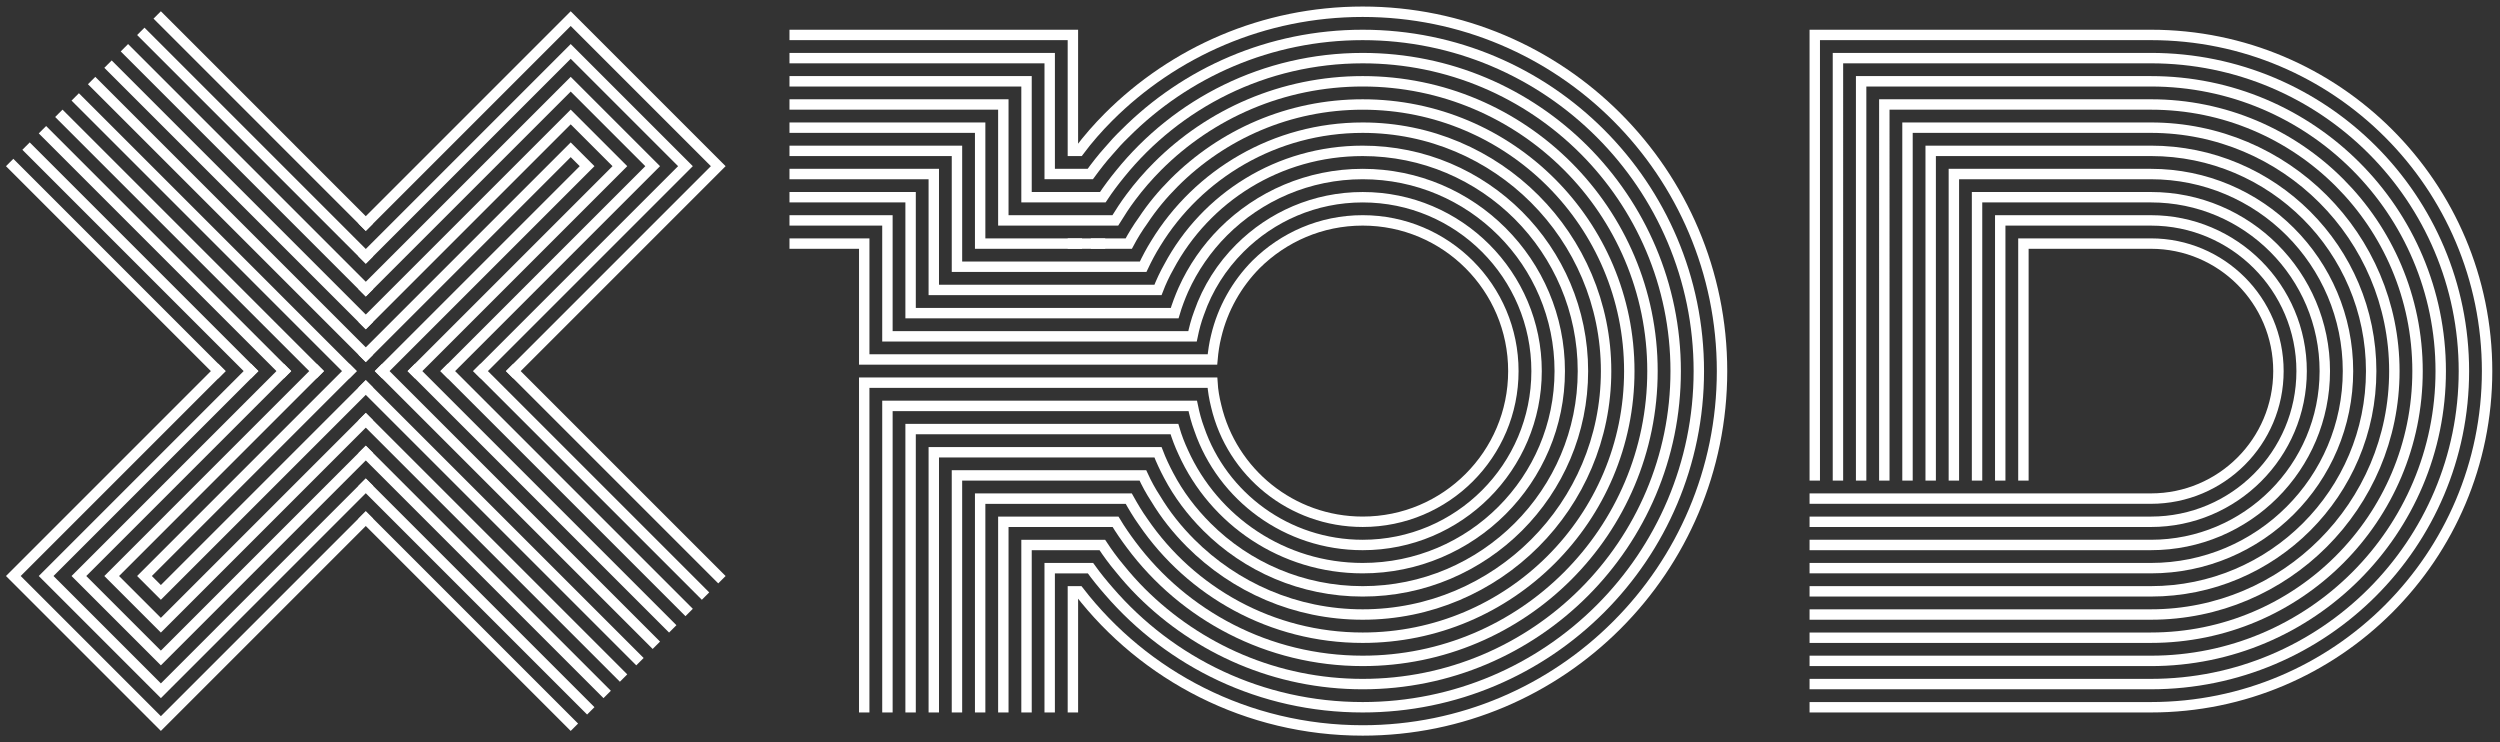 <?xml version="1.0" encoding="UTF-8"?><svg id="_이어_1" xmlns="http://www.w3.org/2000/svg" viewBox="0 0 1920 570"><rect x="0" y="0" width="1920" height="570" fill="#333333" stroke="none"/><defs><style>.cls-1{fill-rule:evenodd;}.cls-1,.cls-2{fill:none;stroke:#fff;stroke-linecap:square;stroke-miterlimit:10;stroke-width:8px;}</style></defs><g><path class="cls-1" d="M610.32,26.83h213.66V115.85h4.81c6.77-9.08,14.42-17.8,22.61-26,49.85-49.85,118.94-80.83,195.14-80.83h0c152.42,0,275.98,123.56,275.98,275.98h0c0,152.42-123.56,275.98-275.98,275.98h0c-88.67,0-167.72-41.84-217.93-106.83h-4.63v89.02"/><path class="cls-1" d="M610.32,44.63h195.85v89.02h31.16c4.45-6.05,9.08-12.11,14.24-17.8,3.92-4.63,8.01-9.08,12.46-13.35,46.65-46.83,111.28-75.67,182.5-75.67h0c142.58,0,258.17,115.59,258.17,258.17h0c0,142.59-115.59,258.17-258.17,258.17h0c-77.99,0-147.6-34.36-194.79-89.02-4.99-5.7-9.79-11.57-14.24-17.8h-31.34v106.83"/><path class="cls-1" d="M610.32,62.44h178.05v89.02h58.58c4.1-6.23,8.55-12.11,13.18-17.8,43.8-54.31,111.1-89.02,186.42-89.02h0c132.75,0,240.37,107.62,240.37,240.37h0c0,132.75-107.62,240.37-240.37,240.37h0c-66.41,0-126.42-26.89-170.04-70.33-6.05-6.05-11.57-12.29-16.74-18.7-4.81-5.7-9.08-11.57-13.18-17.8h-58.22v124.63"/><path class="cls-1" d="M610.32,80.24h160.24v89.02h86c3.74-6.05,7.66-12.11,11.93-17.8,6.23-8.37,13.18-16.38,20.65-23.86,40.24-40.24,95.97-65.17,157.4-65.17h0c122.92,0,222.56,99.64,222.56,222.56h0c0,122.92-99.64,222.56-222.56,222.56h0c-72.64,0-137.28-34.9-177.69-89.02-4.27-5.7-8.37-11.57-12.11-17.8h-86.18v142.44"/><path class="cls-1" d="M610.32,98.05h142.44v89.02h114.13c3.2-6.05,6.94-12.11,11.04-17.8,6.94-10.5,14.96-20.12,23.86-29.02,37.03-37.03,88.13-60,144.75-60h0c113.08,0,204.76,91.67,204.76,204.76h0c0,113.08-91.67,204.76-204.76,204.76h0c-69.97,0-131.93-35.25-168.61-89.02-4.1-5.7-7.66-11.75-11.04-17.8h-114.13v160.24"/><path class="cls-1" d="M610.32,115.85h124.63v89.02h142.97c2.85-6.05,6.05-12.11,9.61-17.8,32.58-53.41,91.7-89.02,159-89.02h0c103.25,0,186.95,83.7,186.95,186.95h0c0,103.25-83.7,186.95-186.95,186.95h0c-51.63,0-98.28-21.01-132.11-54.84-10.33-10.33-19.41-21.72-26.89-34.19-3.74-5.7-6.94-11.57-9.79-17.8h-142.8v178.05"/><path class="cls-1" d="M610.32,133.66h106.83v89.02h172.17c2.31-6.05,5.16-12.11,8.37-17.8,28.31-53.06,84.22-89.02,148.85-89.02h0c93.42,0,169.15,75.73,169.15,169.15h0c0,93.42-75.73,169.15-169.15,169.15h0c-46.65,0-89.02-18.87-119.65-49.5-11.75-11.75-21.72-24.93-29.38-39.53-3.03-5.7-5.88-11.75-8.19-17.8h-172.17v195.85"/><path class="cls-1" d="M610.32,151.46h89.02v89.02h202.8c1.78-6.05,4.1-12.11,6.59-17.8,7.48-16.74,18.16-32.05,30.8-44.69,27.42-27.42,65.34-44.33,107.01-44.33h0c83.58,0,151.34,67.76,151.34,151.34h0c0,83.58-67.76,151.34-151.34,151.34h0c-61.25,0-114.13-36.5-137.81-89.02-2.67-5.7-4.99-11.75-6.77-17.8h-202.62v213.66"/><path class="cls-1" d="M610.32,169.27h71.22v89.02h234.31c1.25-6.05,2.85-12.11,4.99-17.8,6.59-19.05,17.45-35.97,31.34-49.85,24.21-24.21,57.51-39.17,94.37-39.17h0c73.75,0,133.54,59.79,133.54,133.54h0c0,73.75-59.79,133.54-133.54,133.54h0c-58.22,0-107.72-37.21-125.53-89.02-2.14-5.7-3.74-11.75-4.99-17.8h-234.49v231.46"/><path class="cls-1" d="M610.32,187.07h53.41v89.02h267.43c.53-6.05,1.42-12.11,2.85-17.8,4.99-21.19,15.85-40.24,30.62-55.2,21.01-20.83,49.85-33.83,81.9-33.83h0c63.92,0,115.73,51.81,115.73,115.73h0c0,63.92-51.82,115.73-115.73,115.73h0c-54.66,0-100.6-37.92-112.53-89.02-1.42-5.7-2.49-11.75-2.85-17.8h-267.43v249.27"/></g><g><path class="cls-1" d="M1393.74,543.17h258.17c142.58,0,258.17-115.59,258.17-258.17h0c0-142.59-115.59-258.17-258.17-258.17h-258.17V365.12"/><path class="cls-1" d="M1393.74,525.37h258.17c132.75,0,240.37-107.62,240.37-240.37h0c0-132.75-107.62-240.37-240.37-240.37h-240.37V365.12"/><path class="cls-1" d="M1393.74,507.56h258.17c122.92,0,222.56-99.64,222.56-222.56h0c0-122.92-99.64-222.56-222.56-222.56h-222.56V365.12"/><path class="cls-1" d="M1393.74,489.76h258.17c113.08,0,204.76-91.67,204.76-204.76h0c0-113.08-91.67-204.76-204.76-204.76h-204.76V365.12"/><path class="cls-1" d="M1393.74,471.95h258.17c103.25,0,186.95-83.7,186.95-186.95h0c0-103.25-83.7-186.95-186.95-186.95h-186.95V365.12"/><path class="cls-1" d="M1393.74,454.15h258.17c93.42,0,169.15-75.73,169.15-169.15h0c0-93.42-75.73-169.15-169.15-169.15h-169.15v249.27"/><path class="cls-1" d="M1393.74,436.34h258.17c83.58,0,151.34-67.76,151.34-151.34h0c0-83.58-67.76-151.34-151.34-151.34h-151.34v231.46"/><path class="cls-1" d="M1393.74,418.54h258.17c73.75,0,133.54-59.79,133.54-133.54h0c0-73.75-59.79-133.54-133.54-133.54h-133.54v213.66"/><path class="cls-1" d="M1393.74,400.73h258.17c63.92,0,115.73-51.82,115.73-115.73h0c0-63.92-51.82-115.73-115.73-115.73h-115.73v195.85"/><path class="cls-1" d="M1393.74,382.93h258.17c54.08,0,97.93-43.84,97.93-97.93h0c0-54.08-43.84-97.93-97.93-97.93h-97.93v178.05"/></g><g><polyline class="cls-1" points="280.92 272.41 293.51 259.82 306.1 247.23 318.69 234.64 331.28 222.05 438.3 115.03 450.89 127.62 343.87 234.64 331.28 247.23 318.69 259.82 306.1 272.41 293.51 285"/><polyline class="cls-1" points="268.33 285 255.74 297.59 243.15 310.18 230.56 322.77 217.97 335.36 110.96 442.38 123.55 454.97 230.56 347.95 243.15 335.36 255.74 322.77 268.33 310.18 280.92 297.59"/><polyline class="cls-1" points="280.92 247.23 293.51 234.64 306.1 222.05 318.69 209.46 438.3 89.85 476.07 127.62 356.46 247.23 343.87 259.82 331.28 272.41 318.69 285"/><polyline class="cls-1" points="243.15 285 230.56 297.59 217.97 310.18 205.38 322.77 85.78 442.38 123.55 480.15 243.15 360.54 255.74 347.95 268.33 335.36 280.92 322.77"/><polyline class="cls-1" points="280.92 222.05 293.51 209.46 306.1 196.87 438.3 64.67 501.25 127.62 369.05 259.82 356.46 272.41 343.87 285"/><polyline class="cls-1" points="217.97 285 205.38 297.59 192.79 310.18 60.6 442.38 123.55 505.33 255.74 373.13 268.33 360.54 280.92 347.95"/><polyline class="cls-1" points="280.92 196.87 293.51 184.28 438.3 39.49 526.43 127.62 381.64 272.41 369.05 285"/><polyline class="cls-1" points="192.79 285 180.2 297.59 35.42 442.38 123.55 530.51 268.33 385.72 280.92 373.13"/><polyline class="cls-1" points="280.92 171.69 438.3 14.31 551.61 127.62 394.23 285"/><polyline class="cls-1" points="167.61 285 10.24 442.38 123.55 555.69 280.92 398.31"/><line class="cls-2" x1="280.92" y1="171.69" x2="123.55" y2="14.31"/><line class="cls-2" x1="551.61" y1="442.38" x2="394.23" y2="285"/><polyline class="cls-1" points="110.96 26.9 268.33 184.28 280.92 196.87"/><polyline class="cls-1" points="539.02 454.97 381.64 297.59 369.05 285"/><polyline class="cls-1" points="280.92 222.05 268.33 209.46 255.74 196.87 98.37 39.49"/><polyline class="cls-1" points="343.87 285 356.46 297.59 369.05 310.18 526.43 467.56"/><polyline class="cls-1" points="85.78 52.08 243.15 209.46 255.74 222.05 268.33 234.64 280.92 247.23"/><polyline class="cls-1" points="513.84 480.15 356.46 322.77 343.87 310.18 331.28 297.59 318.69 285"/><polyline class="cls-1" points="293.51 285 306.1 297.59 318.69 310.18 331.28 322.77 343.87 335.36 501.25 492.74"/><polyline class="cls-1" points="73.19 64.67 230.56 222.05 243.15 234.64 255.74 247.23 268.33 259.82 280.92 272.41"/><polyline class="cls-1" points="280.92 297.59 293.51 310.18 306.1 322.77 318.69 335.36 331.28 347.95 488.66 505.33"/><polyline class="cls-1" points="60.6 77.26 217.97 234.64 230.56 247.23 243.15 259.82 255.74 272.41 268.33 285"/><polyline class="cls-1" points="243.15 285 230.56 272.41 217.97 259.82 205.38 247.23 48.01 89.85"/><polyline class="cls-1" points="280.92 322.77 293.51 335.36 306.1 347.95 318.69 360.54 476.07 517.92"/><polyline class="cls-1" points="217.97 285 205.38 272.41 192.79 259.82 35.42 102.44"/><polyline class="cls-1" points="280.92 347.95 293.51 360.54 306.1 373.13 463.48 530.51"/><polyline class="cls-1" points="450.89 543.1 293.51 385.72 280.92 373.13"/><polyline class="cls-1" points="192.79 285 180.2 272.41 22.83 115.03"/><line class="cls-2" x1="167.61" y1="285" x2="10.24" y2="127.62"/><line class="cls-2" x1="438.3" y1="555.69" x2="280.92" y2="398.31"/></g><line class="cls-2" x1="844.81" y1="187.07" x2="841.78" y2="187.07"/><line class="cls-2" x1="827" y1="187.07" x2="823.98" y2="187.07"/></svg>